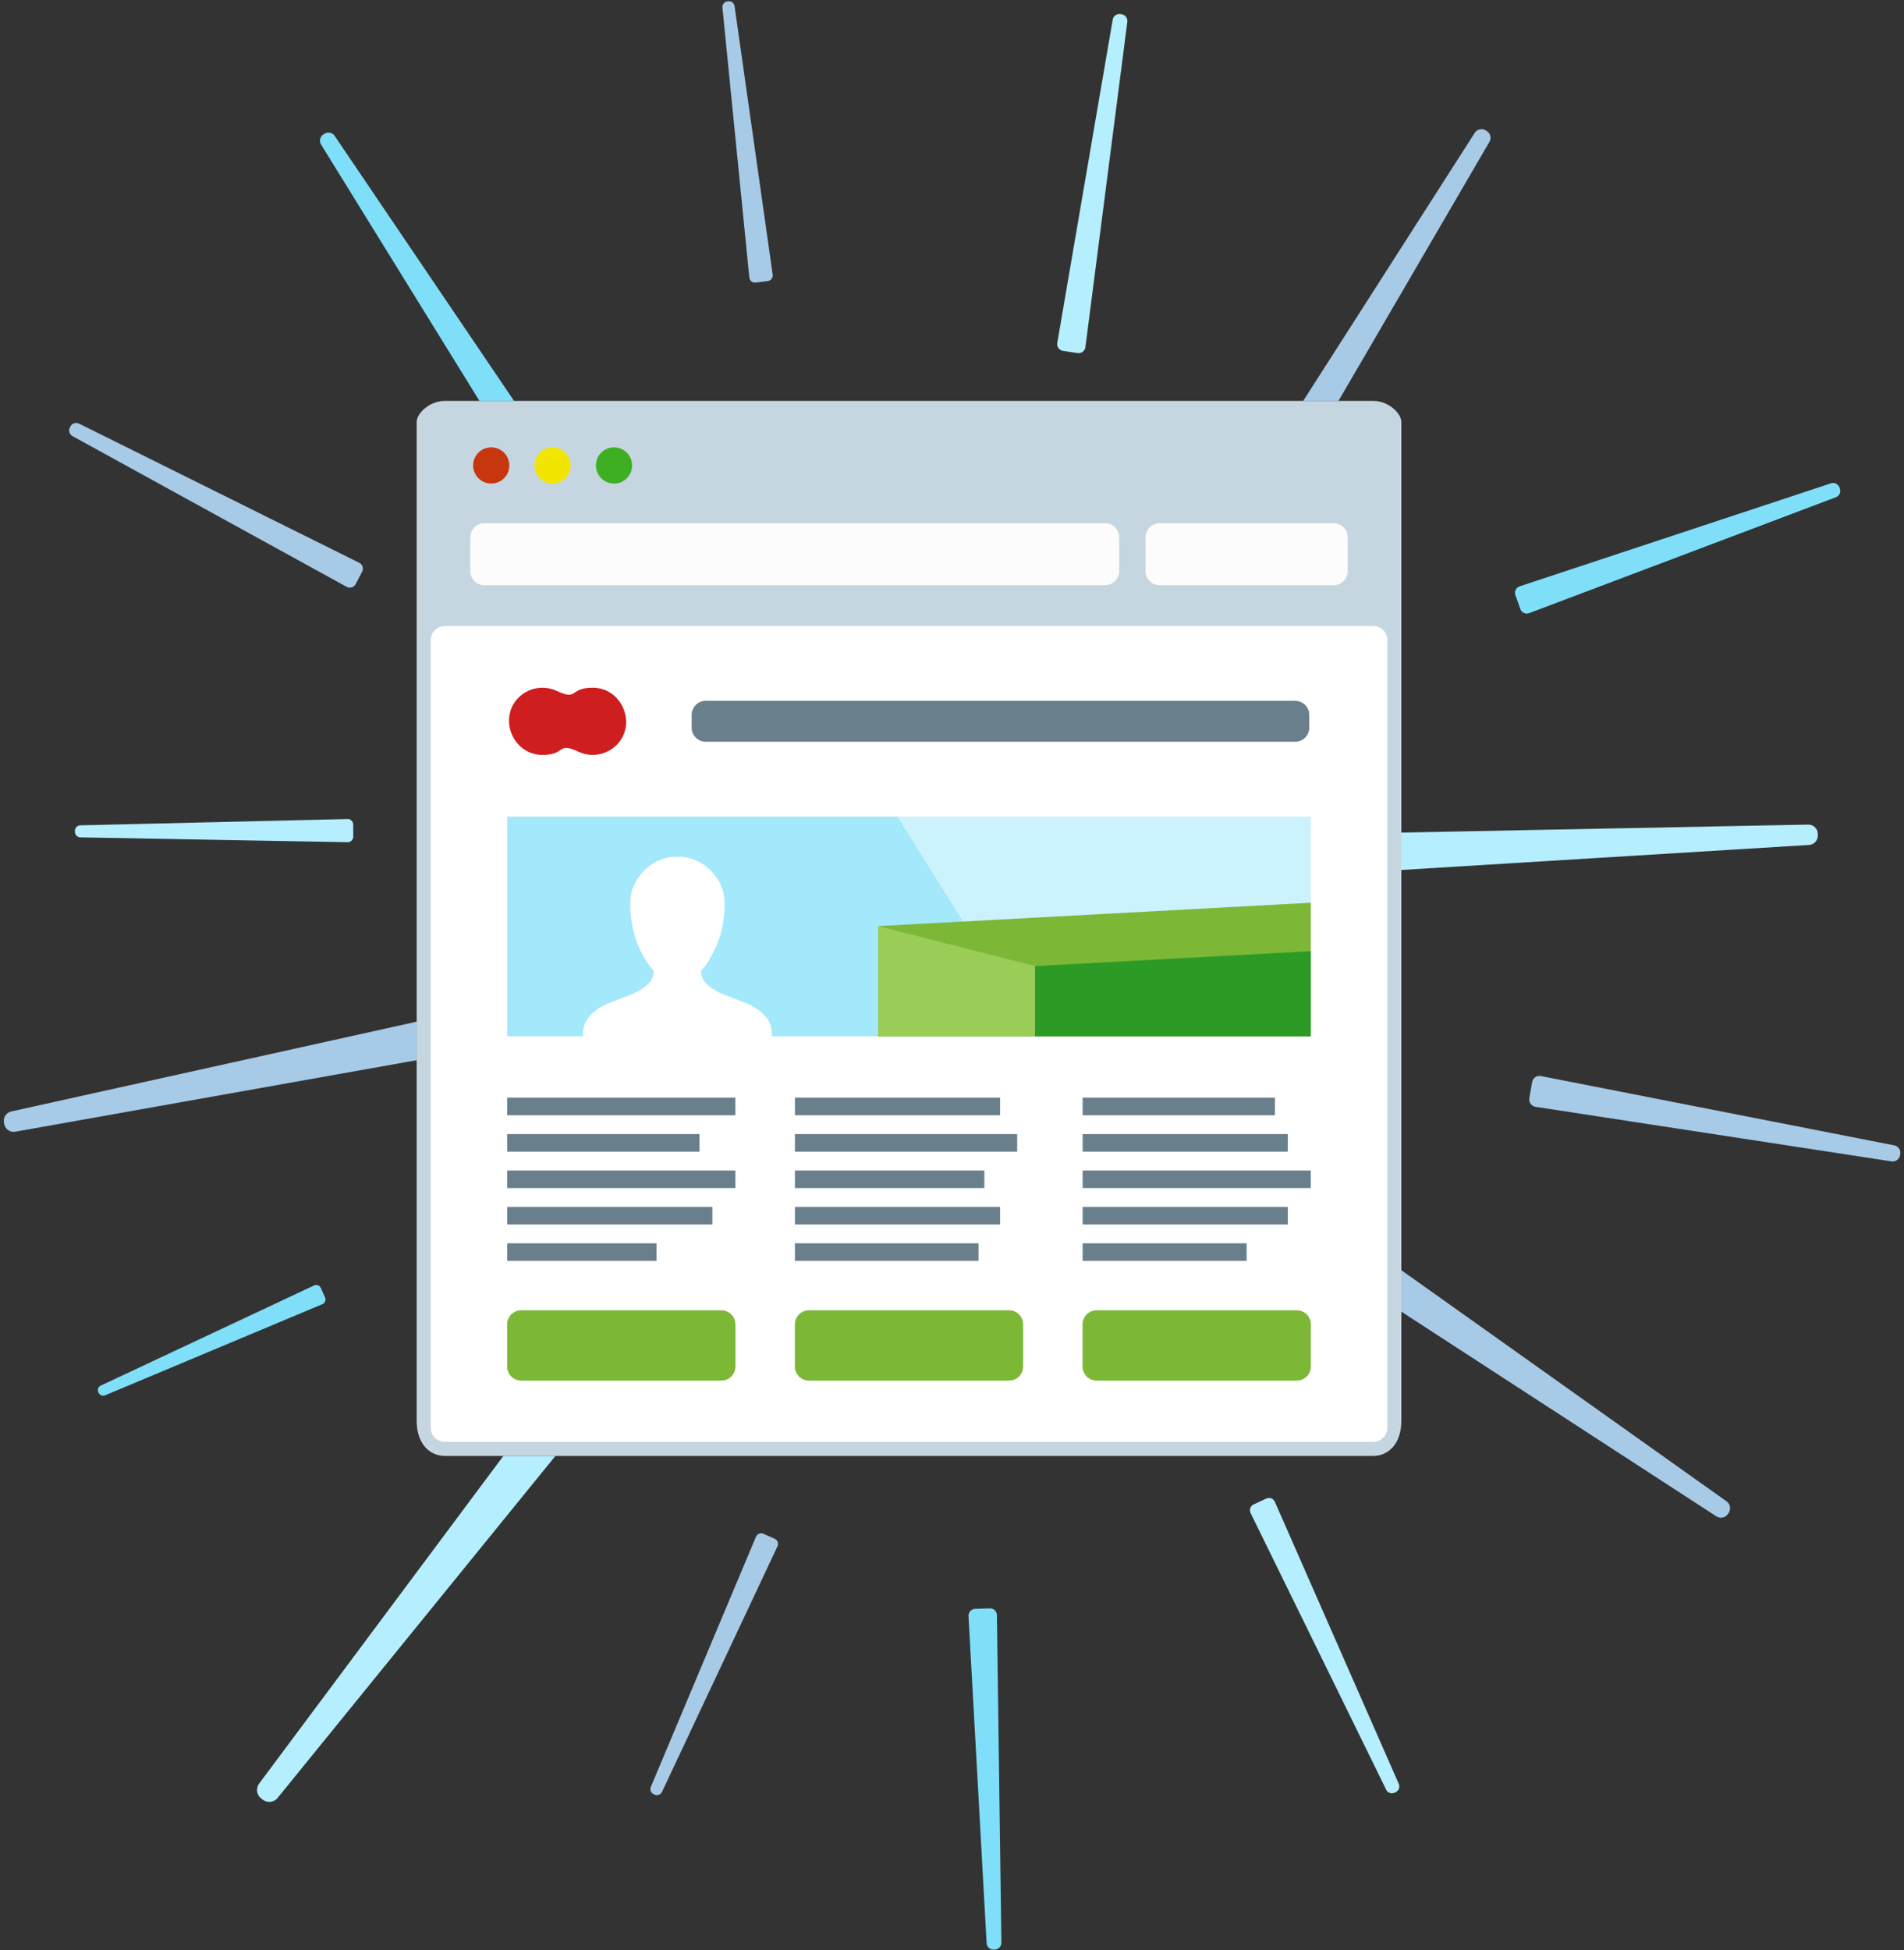 <?xml version="1.0" encoding="UTF-8" standalone="no"?>
<svg width="332px" height="340px" viewBox="0 0 332 340" version="1.1" xmlns="http://www.w3.org/2000/svg" xmlns:xlink="http://www.w3.org/1999/xlink" xmlns:sketch="http://www.bohemiancoding.com/sketch/ns">
    <rect x="0" y="0" width="332" height="340" fill="#333333" stroke="none"/>
    <!-- Generator: Sketch 3.2 (9964) - http://www.bohemiancoding.com/sketch -->
    <title>illo-1</title>
    <desc>Created with Sketch.</desc>
    <defs></defs>
    <g id="Page-1" stroke="none" stroke-width="1" fill="none" fill-rule="evenodd" sketch:type="MSPage">
        <g id="Artboard-3" sketch:type="MSArtboardGroup" transform="translate(-1224, -1031)">
            <g id="illo-1" sketch:type="MSLayerGroup" transform="translate(1224.633, 1031)">
                <path d="M314.693,143.761 C314.671,143.761 314.649,143.761 314.627,143.763 L243.719,145.154 L243.719,151.674 L314.772,147.315 C315.677,147.278 316.38,146.516 316.344,145.611 L316.336,145.338 C316.299,144.454 315.571,143.761 314.693,143.761" id="Fill-1" fill="#B5EEFE" sketch:type="MSShapeGroup"></path>
                <path d="M267.807,187.577 C267.184,187.577 266.631,188.025 266.521,188.66 L266.033,191.451 C265.909,192.162 266.385,192.84 267.096,192.964 L329.164,202.474 C329.24,202.487 329.317,202.494 329.392,202.494 C330.015,202.494 330.567,202.047 330.677,201.412 L330.714,201.197 C330.838,200.486 330.363,199.809 329.652,199.684 L268.033,187.597 C267.957,187.583 267.882,187.577 267.807,187.577" id="Fill-2" fill="#A7CAE7" sketch:type="MSShapeGroup"></path>
                <path d="M243.719,221.448 L243.719,228.678 L298.626,264.352 C298.877,264.524 299.163,264.606 299.447,264.606 C299.914,264.606 300.374,264.381 300.657,263.966 L300.792,263.767 C301.246,263.097 301.073,262.189 300.407,261.734 L243.719,221.448" id="Fill-3" fill="#A7CAE7" sketch:type="MSShapeGroup"></path>
                <path d="M220.638,261.16 C220.48,261.16 220.319,261.193 220.166,261.264 L217.968,262.284 C217.409,262.544 217.165,263.21 217.425,263.771 L241.063,311.998 C241.253,312.407 241.655,312.646 242.079,312.646 C242.235,312.646 242.396,312.613 242.549,312.542 L242.716,312.464 C243.277,312.202 243.521,311.537 243.261,310.978 L221.653,261.807 C221.464,261.4 221.06,261.16 220.638,261.16" id="Fill-4" fill="#B5EEFE" sketch:type="MSShapeGroup"></path>
                <path d="M172.007,280.405 C171.995,280.405 171.981,280.406 171.968,280.406 L169.393,280.495 C168.735,280.517 168.22,281.069 168.243,281.725 L171.403,338.754 C171.423,339.397 171.951,339.903 172.591,339.903 L172.633,339.903 L172.829,339.895 C173.486,339.871 173.999,339.323 173.978,338.665 L173.198,281.555 C173.175,280.911 172.646,280.405 172.007,280.405" id="Fill-5" fill="#7FDFF9" sketch:type="MSShapeGroup"></path>
                <path d="M132.095,267.316 C131.717,267.316 131.356,267.534 131.193,267.901 L112.862,311.513 C112.64,312.01 112.863,312.592 113.361,312.813 L113.511,312.879 C113.641,312.938 113.777,312.965 113.912,312.965 C114.288,312.965 114.649,312.746 114.812,312.38 L134.945,269.571 C135.166,269.074 134.943,268.49 134.446,268.27 L132.495,267.402 C132.365,267.343 132.228,267.316 132.095,267.316" id="Fill-6" fill="#A7CAE7" sketch:type="MSShapeGroup"></path>
                <path d="M96.215,253.831 L87.136,253.831 L44.583,310.913 C43.944,311.732 44.09,312.916 44.913,313.555 L45.158,313.747 C45.502,314.016 45.911,314.146 46.316,314.146 C46.876,314.146 47.432,313.895 47.802,313.42 L96.215,253.831" id="Fill-7" fill="#B5EEFE" sketch:type="MSShapeGroup"></path>
                <path d="M54.517,224.02 C54.401,224.02 54.282,224.043 54.17,224.093 L16.944,241.566 C16.512,241.757 16.317,242.264 16.51,242.697 L16.566,242.827 C16.709,243.145 17.023,243.335 17.35,243.335 C17.467,243.335 17.584,243.311 17.697,243.262 L55.619,227.355 C56.05,227.163 56.246,226.656 56.055,226.223 L55.3,224.529 C55.158,224.209 54.845,224.02 54.517,224.02" id="Fill-8" fill="#7FDFF9" sketch:type="MSShapeGroup"></path>
                <path d="M72.021,178.122 L1.365,193.767 C0.464,193.946 -0.119,194.819 0.06,195.722 L0.114,195.993 C0.273,196.784 0.966,197.33 1.745,197.33 C1.852,197.33 1.961,197.32 2.07,197.298 L72.021,184.839 L72.021,178.122" id="Fill-9" fill="#A7CAE7" sketch:type="MSShapeGroup"></path>
                <path d="M59.99,142.793 L59.986,142.793 L13.397,143.888 C12.86,143.888 12.427,144.323 12.43,144.86 L12.43,145.02 C12.432,145.557 12.866,145.989 13.402,145.989 L59.997,146.836 C60.532,146.834 60.966,146.398 60.965,145.863 L60.959,143.761 C60.959,143.227 60.525,142.793 59.99,142.793" id="Fill-10" fill="#B5EEFE" sketch:type="MSShapeGroup"></path>
                <path d="M12.649,73.737 C12.241,73.737 11.846,73.958 11.642,74.348 L11.555,74.513 C11.265,75.07 11.478,75.756 12.035,76.047 L59.839,102.326 C60.007,102.413 60.188,102.454 60.365,102.454 C60.775,102.454 61.171,102.234 61.374,101.846 L62.513,99.665 C62.805,99.109 62.59,98.421 62.035,98.131 L13.175,73.866 C13.007,73.779 12.827,73.737 12.649,73.737" id="Fill-11" fill="#A7CAE7" sketch:type="MSShapeGroup"></path>
                <path d="M56.64,23.11 C56.398,23.11 56.154,23.177 55.936,23.319 L55.754,23.435 C55.152,23.825 54.981,24.626 55.369,25.229 L82.969,69.895 L89.003,69.895 L57.73,23.703 C57.481,23.319 57.065,23.11 56.64,23.11" id="Fill-12" fill="#7FDFF9" sketch:type="MSShapeGroup"></path>
                <path d="M126.48,0.217 C126.441,0.217 126.402,0.219 126.361,0.224 L126.199,0.244 C125.659,0.309 125.273,0.798 125.338,1.339 L130.028,48.4 C130.09,48.899 130.514,49.266 131.006,49.266 C131.045,49.266 131.084,49.264 131.125,49.259 L133.241,49.003 C133.782,48.939 134.169,48.447 134.104,47.908 L127.456,1.084 C127.396,0.584 126.973,0.217 126.48,0.217" id="Fill-13" fill="#A7CAE7" sketch:type="MSShapeGroup"></path>
                <path d="M194.561,2.437 C193.981,2.437 193.474,2.86 193.385,3.451 L183.717,59.817 C183.619,60.468 184.068,61.076 184.719,61.173 L187.27,61.555 C187.33,61.564 187.39,61.568 187.45,61.568 C188.029,61.568 188.538,61.144 188.625,60.555 L195.935,3.833 C196.034,3.185 195.588,2.578 194.935,2.481 L194.74,2.45 C194.68,2.44 194.62,2.437 194.561,2.437" id="Fill-14" fill="#B5EEFE" sketch:type="MSShapeGroup"></path>
                <path d="M257.692,22.517 C257.225,22.517 256.767,22.754 256.505,23.182 L226.604,69.895 L232.757,69.895 L259.069,24.749 C259.47,24.096 259.267,23.242 258.609,22.844 L258.414,22.721 C258.189,22.584 257.939,22.517 257.692,22.517" id="Fill-15" fill="#A7CAE7" sketch:type="MSShapeGroup"></path>
                <path d="M319.004,84.203 C318.872,84.203 318.737,84.225 318.606,84.272 L264.331,102.228 C263.711,102.447 263.385,103.128 263.606,103.748 L264.467,106.177 C264.64,106.667 265.1,106.972 265.588,106.972 C265.72,106.972 265.855,106.95 265.986,106.903 L319.467,86.702 C320.086,86.483 320.411,85.803 320.191,85.183 L320.126,84.997 C319.952,84.507 319.494,84.203 319.004,84.203" id="Fill-16" fill="#7FDFF9" sketch:type="MSShapeGroup"></path>
                <path d="M243.719,247.7 C243.719,251.635 241.524,253.831 238.815,253.831 L76.928,253.831 C74.219,253.831 72.021,251.635 72.021,247.7 L72.021,73.574 C72.021,72.092 74.219,69.895 76.928,69.895 L238.815,69.895 C241.524,69.895 243.719,72.092 243.719,73.574 L243.719,247.7" id="Fill-17" fill="#C6D6E0" sketch:type="MSShapeGroup"></path>
                <path d="M241.268,248.926 C241.268,250.28 240.169,251.378 238.815,251.378 L76.928,251.378 C75.573,251.378 74.475,250.28 74.475,248.926 L74.475,111.587 C74.475,110.234 75.573,109.135 76.928,109.135 L238.815,109.135 C240.169,109.135 241.268,110.234 241.268,111.587 L241.268,248.926" id="Fill-18" fill="#FFFFFF" sketch:type="MSShapeGroup"></path>
                <path d="M227.663,126.864 C227.663,128.218 226.566,129.316 225.21,129.316 L122.424,129.316 C121.069,129.316 119.972,128.218 119.972,126.864 L119.972,124.641 C119.972,123.287 121.069,122.188 122.424,122.188 L225.21,122.188 C226.566,122.188 227.663,123.287 227.663,124.641 L227.663,126.864" id="Fill-19" fill="#69808C" sketch:type="MSShapeGroup"></path>
                <path d="M102.729,119.895 C98.501,119.895 100.299,122.246 96.393,120.435 C94.18,119.408 91.511,119.896 89.796,121.612 C86.179,125.227 88.828,131.613 93.94,131.613 C98.17,131.613 96.369,129.262 100.278,131.074 C102.489,132.1 105.158,131.612 106.874,129.896 C110.487,126.28 107.844,119.895 102.729,119.895 C101.854,119.895 104.347,119.895 102.729,119.895" id="Fill-20" fill="#CE1E1F" sketch:type="MSShapeGroup"></path>
                <path d="M194.512,99.572 C194.512,100.925 193.413,102.024 192.059,102.024 L83.828,102.024 C82.473,102.024 81.375,100.925 81.375,99.572 L81.375,93.67 C81.375,92.316 82.473,91.217 83.828,91.217 L192.059,91.217 C193.413,91.217 194.512,92.316 194.512,93.67 L194.512,99.572" id="Fill-21" fill="#FCFCFC" sketch:type="MSShapeGroup"></path>
                <path d="M234.368,99.572 C234.368,100.925 233.269,102.024 231.915,102.024 L201.564,102.024 C200.209,102.024 199.111,100.925 199.111,99.572 L199.111,93.67 C199.111,92.316 200.209,91.217 201.564,91.217 L231.915,91.217 C233.269,91.217 234.368,92.316 234.368,93.67 L234.368,99.572" id="Fill-22" fill="#FCFCFC" sketch:type="MSShapeGroup"></path>
                <path d="M88.182,81.149 C88.182,82.892 86.769,84.306 85.024,84.306 C83.28,84.306 81.866,82.892 81.866,81.149 C81.866,79.404 83.28,77.991 85.024,77.991 C86.769,77.991 88.182,79.404 88.182,81.149" id="Fill-23" fill="#C63710" sketch:type="MSShapeGroup"></path>
                <path d="M98.885,81.149 C98.885,82.892 97.472,84.306 95.727,84.306 C93.983,84.306 92.569,82.892 92.569,81.149 C92.569,79.404 93.983,77.991 95.727,77.991 C97.472,77.991 98.885,79.404 98.885,81.149" id="Fill-24" fill="#F2E600" sketch:type="MSShapeGroup"></path>
                <path d="M109.589,81.149 C109.589,82.892 108.175,84.306 106.431,84.306 C104.686,84.306 103.273,82.892 103.273,81.149 C103.273,79.404 104.686,77.991 106.431,77.991 C108.175,77.991 109.589,79.404 109.589,81.149" id="Fill-25" fill="#3EAF23" sketch:type="MSShapeGroup"></path>
                <path d="M227.931,142.363 L155.866,142.363 L179.842,180.683 L87.813,180.683 L87.813,142.363 L87.813,180.683 L227.931,180.683 L227.931,142.363" id="Fill-26" fill="#CCF2FD" sketch:type="MSShapeGroup"></path>
                <path d="M155.866,142.363 L87.813,142.363 L87.813,180.683 L179.842,180.683 L155.866,142.363" id="Fill-27" fill="#A3E8FB" sketch:type="MSShapeGroup"></path>
                <path d="M87.813,191.37 L127.598,191.37 L127.598,194.436 L87.813,194.436 L87.813,191.37 Z" id="Fill-28" fill="#69808C" sketch:type="MSShapeGroup"></path>
                <path d="M87.813,197.718 L121.34,197.718 L121.34,200.784 L87.813,200.784 L87.813,197.718 Z" id="Fill-29" fill="#69808C" sketch:type="MSShapeGroup"></path>
                <path d="M87.813,204.066 L127.598,204.066 L127.598,207.132 L87.813,207.132 L87.813,204.066 Z" id="Fill-30" fill="#69808C" sketch:type="MSShapeGroup"></path>
                <path d="M87.813,210.415 L123.588,210.415 L123.588,213.48 L87.813,213.48 L87.813,210.415 Z" id="Fill-31" fill="#69808C" sketch:type="MSShapeGroup"></path>
                <path d="M87.813,216.763 L113.84,216.763 L113.84,219.828 L87.813,219.828 L87.813,216.763 Z" id="Fill-32" fill="#69808C" sketch:type="MSShapeGroup"></path>
                <path d="M137.978,191.37 L173.754,191.37 L173.754,194.436 L137.978,194.436 L137.978,191.37 Z" id="Fill-33" fill="#69808C" sketch:type="MSShapeGroup"></path>
                <path d="M137.978,197.718 L176.733,197.718 L176.733,200.784 L137.978,200.784 L137.978,197.718 Z" id="Fill-34" fill="#69808C" sketch:type="MSShapeGroup"></path>
                <path d="M137.978,204.066 L171.01,204.066 L171.01,207.132 L137.978,207.132 L137.978,204.066 Z" id="Fill-35" fill="#69808C" sketch:type="MSShapeGroup"></path>
                <path d="M137.978,210.415 L173.754,210.415 L173.754,213.48 L137.978,213.48 L137.978,210.415 Z" id="Fill-36" fill="#69808C" sketch:type="MSShapeGroup"></path>
                <path d="M137.978,216.763 L169.987,216.763 L169.987,219.828 L137.978,219.828 L137.978,216.763 Z" id="Fill-37" fill="#69808C" sketch:type="MSShapeGroup"></path>
                <path d="M188.144,191.37 L221.672,191.37 L221.672,194.436 L188.144,194.436 L188.144,191.37 Z" id="Fill-38" fill="#69808C" sketch:type="MSShapeGroup"></path>
                <path d="M188.144,197.718 L223.92,197.718 L223.92,200.784 L188.144,200.784 L188.144,197.718 Z" id="Fill-39" fill="#69808C" sketch:type="MSShapeGroup"></path>
                <path d="M188.144,204.066 L227.929,204.066 L227.929,207.132 L188.144,207.132 L188.144,204.066 Z" id="Fill-40" fill="#69808C" sketch:type="MSShapeGroup"></path>
                <path d="M188.144,210.415 L223.92,210.415 L223.92,213.48 L188.144,213.48 L188.144,210.415 Z" id="Fill-41" fill="#69808C" sketch:type="MSShapeGroup"></path>
                <path d="M188.144,216.763 L216.74,216.763 L216.74,219.828 L188.144,219.828 L188.144,216.763 Z" id="Fill-42" fill="#69808C" sketch:type="MSShapeGroup"></path>
                <path d="M227.931,180.683 L152.496,180.683 L152.496,161.462 L227.931,157.385 L227.931,180.683" id="Fill-43" fill="#7CB836" sketch:type="MSShapeGroup"></path>
                <path d="M227.931,180.683 L179.842,180.683 L179.842,168.431 L227.931,165.83 L227.931,180.683" id="Fill-44" fill="#2C9B26" sketch:type="MSShapeGroup"></path>
                <path d="M152.496,180.683 L179.842,180.683 L179.842,168.431 L152.496,161.462 L152.496,180.683" id="Fill-45" fill="#9ACC58" sketch:type="MSShapeGroup"></path>
                <path d="M133.955,180.237 L133.955,181.608 C133.955,181.813 133.89,181.977 133.764,182.105 C133.638,182.232 133.472,182.296 133.268,182.296 L101.705,182.296 C101.502,182.296 101.337,182.232 101.209,182.105 C101.082,181.977 101.02,181.813 101.02,181.608 L101.02,180.237 C101.02,178.967 101.445,177.894 102.298,177.016 C103.148,176.14 104.178,175.453 105.385,174.958 C106.591,174.464 107.798,173.992 109.005,173.548 C110.213,173.104 111.243,172.525 112.093,171.814 C112.944,171.104 113.37,170.252 113.37,169.26 C113.269,169.158 113.123,169.001 112.932,168.784 C112.742,168.569 112.411,168.085 111.94,167.337 C111.47,166.585 111.051,165.793 110.684,164.954 C110.315,164.114 109.984,163.029 109.692,161.695 C109.4,160.361 109.254,158.996 109.254,157.598 C109.254,155.336 110.061,153.4 111.675,151.785 C113.288,150.172 115.225,149.365 117.488,149.365 C119.75,149.365 121.686,150.172 123.301,151.785 C124.914,153.4 125.721,155.336 125.721,157.598 C125.721,158.996 125.581,160.356 125.302,161.677 C125.021,162.997 124.679,164.096 124.273,164.973 C123.866,165.85 123.458,166.625 123.052,167.297 C122.645,167.971 122.303,168.473 122.023,168.804 L121.604,169.26 C121.604,170.252 122.03,171.104 122.882,171.814 C123.732,172.525 124.761,173.104 125.969,173.548 C127.176,173.992 128.382,174.464 129.589,174.958 C130.797,175.453 131.827,176.14 132.677,177.016 C133.528,177.894 133.955,178.967 133.955,180.237" id="Fill-46" fill="#FFFFFF" sketch:type="MSShapeGroup"></path>
                <path d="M127.607,238.248 C127.607,239.603 126.51,240.701 125.154,240.701 L90.254,240.701 C88.899,240.701 87.802,239.603 87.802,238.248 L87.802,230.89 C87.802,229.537 88.899,228.439 90.254,228.439 L125.154,228.439 C126.51,228.439 127.607,229.537 127.607,230.89 L127.607,238.248" id="Fill-47" fill="#7CB836" sketch:type="MSShapeGroup"></path>
                <path d="M177.774,238.248 C177.774,239.603 176.676,240.701 175.321,240.701 L140.421,240.701 C139.066,240.701 137.968,239.603 137.968,238.248 L137.968,230.89 C137.968,229.537 139.066,228.439 140.421,228.439 L175.321,228.439 C176.676,228.439 177.774,229.537 177.774,230.89 L177.774,238.248" id="Fill-48" fill="#7CB836" sketch:type="MSShapeGroup"></path>
                <path d="M227.939,238.248 C227.939,239.603 226.842,240.701 225.486,240.701 L190.586,240.701 C189.231,240.701 188.133,239.603 188.133,238.248 L188.133,230.89 C188.133,229.537 189.231,228.439 190.586,228.439 L225.486,228.439 C226.842,228.439 227.939,229.537 227.939,230.89 L227.939,238.248" id="Fill-49" fill="#7CB836" sketch:type="MSShapeGroup"></path>
            </g>
        </g>
    </g>
</svg>
